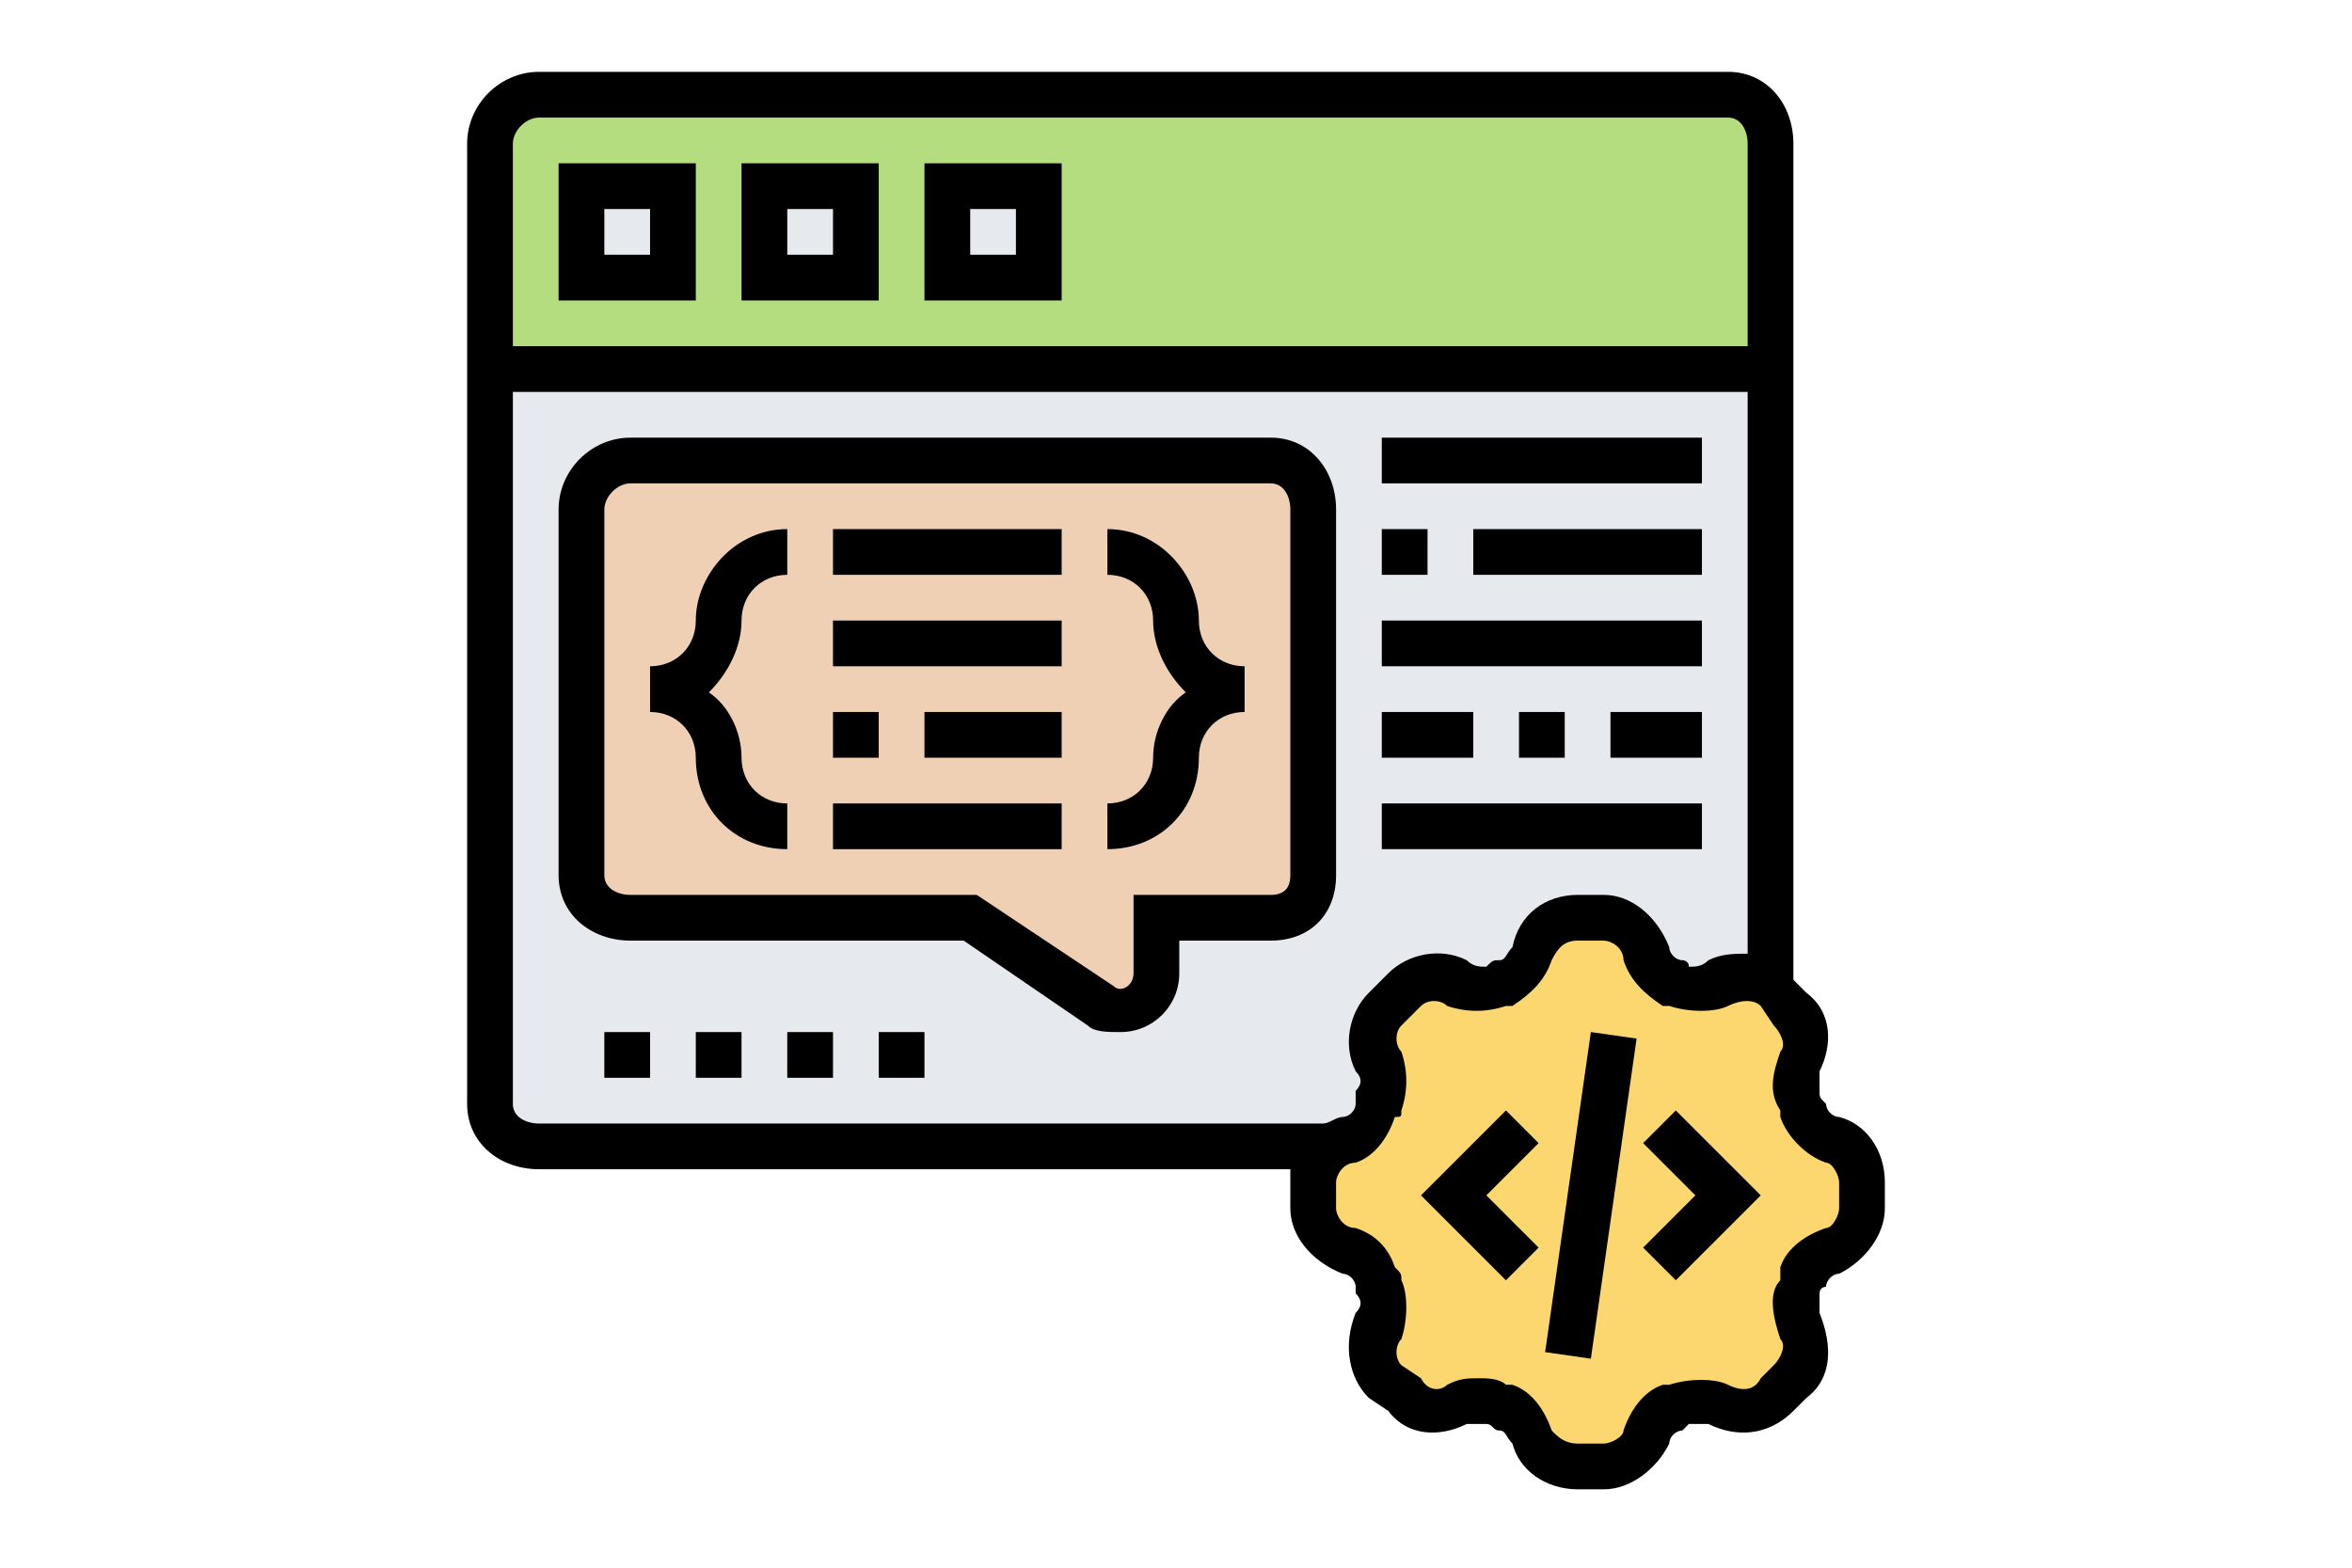<?xml version="1.0" encoding="UTF-8"?>
<!DOCTYPE svg PUBLIC "-//W3C//DTD SVG 1.1//EN" "http://www.w3.org/Graphics/SVG/1.1/DTD/svg11.dtd">
<!-- Creator: CorelDRAW 2019 (64-Bit) -->
<svg xmlns="http://www.w3.org/2000/svg" xml:space="preserve" width="150px" height="100px" version="1.1" style="shape-rendering:geometricPrecision; text-rendering:geometricPrecision; image-rendering:optimizeQuality; fill-rule:evenodd; clip-rule:evenodd"
viewBox="0 0 3.59 2.4"
 xmlns:xlink="http://www.w3.org/1999/xlink"
 enable-background="new 0 0 64 64">
 <defs>
  <style type="text/css">
   <![CDATA[
    .fil0 {fill:none}
    .fil5 {fill:black}
    .fil1 {fill:#B4DD7F}
    .fil2 {fill:#E6E9ED}
    .fil3 {fill:#F0D0B4}
    .fil4 {fill:#FCD770}
   ]]>
  </style>
 </defs>
 <g id="Layer_x0020_1">
  <rect class="fil0" width="3.59" height="2.4"/>
  <g id="software-devlopment.svg">
   <g>
    <g>
     <g>
      <path class="fil1" d="M2.71 0.22l0 0.35 -1.96 0 0 -0.35c0,-0.04 0.03,-0.07 0.07,-0.07l1.82 0c0.04,0 0.07,0.03 0.07,0.07z"/>
     </g>
     <g>
      <path class="fil2" d="M0.75 0.57l0 1.12c0,0.04 0.03,0.07 0.07,0.07l1.89 0 0 -1.19 -1.96 0z"/>
     </g>
     <g>
      <polygon class="fil2" points="1.45,0.29 1.59,0.29 1.59,0.43 1.45,0.43 "/>
     </g>
     <g>
      <polygon class="fil2" points="1.17,0.29 1.31,0.29 1.31,0.43 1.17,0.43 "/>
     </g>
     <g>
      <polygon class="fil2" points="0.89,0.29 1.03,0.29 1.03,0.43 0.89,0.43 "/>
     </g>
     <g>
      <path class="fil3" d="M1.94 0.71l-0.98 0c-0.04,0 -0.07,0.03 -0.07,0.07l0 0.56c0,0.04 0.03,0.07 0.07,0.07l0.52 0 0.2 0.13c0.01,0.01 0.02,0.01 0.03,0.01 0.03,0 0.05,-0.03 0.05,-0.06l0 -0.08 0.18 0c0.04,0 0.07,-0.03 0.07,-0.07l0 -0.56c0,-0.04 -0.03,-0.07 -0.07,-0.07z"/>
     </g>
     <g>
      <path class="fil4" d="M2.71 1.52c0,0 0,0 0,0l0.03 0.02c0.01,0.02 0.02,0.04 0.02,0.06 0,0.01 0,0.02 -0.01,0.03 -0.01,0.02 -0.01,0.04 0,0.06 0,0 0,0.01 0,0.01 0.01,0.02 0.03,0.04 0.05,0.04 0.03,0.01 0.05,0.04 0.05,0.07l0 0.04c0,0.03 -0.02,0.06 -0.05,0.07 -0.02,0 -0.04,0.02 -0.05,0.04 0,0 0,0.01 0,0.01 -0.01,0.01 -0.01,0.02 -0.01,0.03 0,0.01 0.01,0.02 0.01,0.03 0.02,0.03 0.01,0.06 -0.01,0.08l-0.03 0.03c-0.01,0.01 -0.03,0.02 -0.05,0.02 -0.01,0 -0.02,0 -0.03,-0.01 -0.02,-0.01 -0.04,-0.01 -0.06,0 -0.01,0 -0.01,0 -0.01,0.01 -0.02,0 -0.04,0.02 -0.05,0.04 -0.01,0.03 -0.03,0.05 -0.06,0.05l-0.04 0c-0.03,0 -0.06,-0.02 -0.07,-0.05 -0.01,-0.02 -0.02,-0.04 -0.04,-0.04 0,-0.01 -0.01,-0.01 -0.01,-0.01 -0.01,0 -0.02,-0.01 -0.03,-0.01 -0.01,0 -0.02,0.01 -0.03,0.01 -0.03,0.02 -0.07,0.01 -0.09,-0.01l-0.02 -0.03c-0.02,-0.01 -0.02,-0.03 -0.02,-0.05 0,-0.01 0,-0.02 0,-0.03 0.01,-0.02 0.02,-0.04 0.01,-0.06 0,0 -0.01,-0.01 -0.01,-0.01 -0.01,-0.02 -0.02,-0.04 -0.04,-0.04 -0.03,-0.01 -0.05,-0.04 -0.05,-0.07l0 -0.04c0,-0.02 0.01,-0.04 0.02,-0.05 0.01,-0.01 0.02,-0.01 0.03,-0.02 0.02,0 0.03,-0.02 0.04,-0.04l0.01 -0.01c0,-0.01 0,-0.02 0,-0.03 0,-0.01 0,-0.02 -0.01,-0.03 -0.01,-0.03 0,-0.06 0.02,-0.09l0.02 -0.02c0.02,-0.01 0.04,-0.02 0.05,-0.02 0.02,0 0.03,0 0.04,0.01 0.02,0.01 0.04,0.01 0.06,0 0,0 0.01,-0.01 0.01,-0.01 0.02,-0.01 0.03,-0.02 0.04,-0.04 0.01,-0.03 0.04,-0.05 0.07,-0.05l0.04 0c0.03,0 0.05,0.02 0.06,0.05 0.01,0.02 0.03,0.03 0.05,0.04l0.01 0.01c0.01,0 0.02,0 0.03,0 0.01,0 0.02,0 0.03,0 0.02,-0.02 0.06,-0.01 0.08,0.01z"/>
     </g>
    </g>
    <g>
     <polygon class="fil5" points="2.36,2.07 2.43,1.58 2.5,1.59 2.43,2.08 "/>
     <polygon class="fil5" points="2.51,1.75 2.59,1.83 2.51,1.91 2.56,1.96 2.69,1.83 2.56,1.7 "/>
     <polygon class="fil5" points="2.3,1.7 2.17,1.83 2.3,1.96 2.35,1.91 2.27,1.83 2.35,1.75 "/>
     <path class="fil5" d="M2.81 1.71c-0.01,0 -0.02,-0.01 -0.02,-0.02 -0.01,-0.01 -0.01,-0.01 -0.01,-0.02 0,-0.01 0,-0.02 0,-0.03 0.02,-0.04 0.02,-0.09 -0.02,-0.12l-0.02 -0.02 0 -1.28c0,-0.06 -0.04,-0.11 -0.1,-0.11l-1.82 0c-0.06,0 -0.11,0.05 -0.11,0.11l0 1.47c0,0.06 0.05,0.1 0.11,0.1l1.15 0c0,0.01 0,0.02 0,0.02l0 0.04c0,0.04 0.03,0.08 0.08,0.1 0.01,0 0.02,0.01 0.02,0.02 0,0 0,0.01 0,0.01 0.01,0.01 0.01,0.02 0,0.03 -0.02,0.05 -0.01,0.1 0.02,0.13l0.03 0.02c0.03,0.04 0.08,0.04 0.12,0.02 0.01,0 0.02,0 0.03,0 0.01,0 0.01,0.01 0.02,0.01 0.01,0 0.01,0.01 0.02,0.02 0.01,0.04 0.05,0.07 0.1,0.07l0.04 0c0.04,0 0.08,-0.03 0.1,-0.07 0,-0.01 0.01,-0.02 0.02,-0.02 0,0 0.01,-0.01 0.01,-0.01 0.01,0 0.02,0 0.03,0 0.04,0.02 0.09,0.02 0.13,-0.02l0.02 -0.02c0.04,-0.03 0.04,-0.08 0.02,-0.13 0,-0.01 0,-0.02 0,-0.03 0,0 0,-0.01 0.01,-0.01 0,-0.01 0.01,-0.02 0.02,-0.02 0.04,-0.02 0.07,-0.06 0.07,-0.1l0 -0.04c0,-0.05 -0.03,-0.09 -0.07,-0.1l0 0zm-1.99 -1.53l1.82 0c0.02,0 0.03,0.02 0.03,0.04l0 0.31 -1.89 0 0 -0.31c0,-0.02 0.02,-0.04 0.04,-0.04l0 0zm-0.04 1.51l0 -1.09 1.89 0 0 0.86c-0.02,0 -0.04,0 -0.06,0.01 -0.01,0.01 -0.02,0.01 -0.03,0.01 0,-0.01 -0.01,-0.01 -0.01,-0.01 -0.01,0 -0.02,-0.01 -0.02,-0.02 -0.02,-0.05 -0.06,-0.08 -0.1,-0.08l-0.04 0c-0.05,0 -0.09,0.03 -0.1,0.08 -0.01,0.01 -0.01,0.02 -0.02,0.02 -0.01,0 -0.01,0 -0.02,0.01 -0.01,0 -0.02,0 -0.03,-0.01 -0.04,-0.02 -0.09,-0.01 -0.12,0.02l-0.03 0.03c-0.03,0.03 -0.04,0.08 -0.02,0.12 0.01,0.01 0.01,0.02 0,0.03 0,0.01 0,0.01 0,0.02 0,0.01 -0.01,0.02 -0.02,0.02 -0.01,0 -0.02,0.01 -0.03,0.01l-1.2 0c-0.02,0 -0.04,-0.01 -0.04,-0.03l0 0zm2.03 0.16c0,0.01 -0.01,0.03 -0.02,0.03 -0.03,0.01 -0.06,0.03 -0.07,0.06 0,0.01 0,0.01 0,0.02 -0.02,0.02 -0.01,0.06 0,0.09 0.01,0.01 0,0.03 -0.01,0.04l-0.02 0.02c-0.01,0.02 -0.03,0.02 -0.05,0.01 -0.02,-0.01 -0.06,-0.01 -0.09,0 0,0 0,0 -0.01,0 -0.03,0.01 -0.05,0.04 -0.06,0.07 0,0.01 -0.02,0.02 -0.03,0.02l-0.04 0c-0.02,0 -0.03,-0.01 -0.04,-0.02 -0.01,-0.03 -0.03,-0.06 -0.06,-0.07 0,0 -0.01,0 -0.01,0 -0.01,-0.01 -0.03,-0.01 -0.04,-0.01 -0.02,0 -0.03,0 -0.05,0.01 -0.01,0.01 -0.03,0.01 -0.04,-0.01l-0.03 -0.02c-0.01,-0.01 -0.01,-0.03 0,-0.04 0.01,-0.03 0.01,-0.07 0,-0.09 0,-0.01 0,-0.01 -0.01,-0.02 -0.01,-0.03 -0.03,-0.05 -0.06,-0.06 -0.02,0 -0.03,-0.02 -0.03,-0.03l0 -0.04c0,-0.01 0.01,-0.03 0.03,-0.03 0.03,-0.01 0.05,-0.04 0.06,-0.07 0.01,0 0.01,0 0.01,-0.01 0.01,-0.03 0.01,-0.06 0,-0.09 -0.01,-0.01 -0.01,-0.03 0,-0.04l0.03 -0.03c0.01,-0.01 0.03,-0.01 0.04,0 0.03,0.01 0.06,0.01 0.09,0 0,0 0.01,0 0.01,0 0.03,-0.02 0.05,-0.04 0.06,-0.07 0.01,-0.02 0.02,-0.03 0.04,-0.03l0.04 0c0.01,0 0.03,0.01 0.03,0.03 0.01,0.03 0.03,0.05 0.06,0.07 0.01,0 0.01,0 0.01,0 0.03,0.01 0.07,0.01 0.09,0 0.02,-0.01 0.04,-0.01 0.05,0l0.02 0.03c0.01,0.01 0.02,0.03 0.01,0.04 -0.01,0.03 -0.02,0.06 0,0.09 0,0.01 0,0.01 0,0.01 0.01,0.03 0.04,0.06 0.07,0.07 0.01,0 0.02,0.02 0.02,0.03l0 0.04z"/>
     <path class="fil5" d="M1.06 0.25l-0.21 0 0 0.21 0.21 0 0 -0.21zm-0.07 0.14l-0.07 0 0 -0.07 0.07 0 0 0.07z"/>
     <path class="fil5" d="M1.34 0.25l-0.21 0 0 0.21 0.21 0 0 -0.21zm-0.07 0.14l-0.07 0 0 -0.07 0.07 0 0 0.07z"/>
     <path class="fil5" d="M1.62 0.25l-0.21 0 0 0.21 0.21 0 0 -0.21zm-0.07 0.14l-0.07 0 0 -0.07 0.07 0 0 0.07z"/>
     <path class="fil5" d="M2.04 1.34l0 -0.56c0,-0.06 -0.04,-0.11 -0.1,-0.11l-0.98 0c-0.06,0 -0.11,0.05 -0.11,0.11l0 0.56c0,0.06 0.05,0.1 0.11,0.1l0.51 0 0.19 0.13c0.01,0.01 0.03,0.01 0.05,0.01 0.05,0 0.09,-0.04 0.09,-0.09l0 -0.05 0.14 0c0.06,0 0.1,-0.04 0.1,-0.1zm-0.07 0c0,0.02 -0.01,0.03 -0.03,0.03l-0.21 0 0 0.12c0,0.02 -0.02,0.03 -0.03,0.02l-0.21 -0.14 -0.53 0c-0.02,0 -0.04,-0.01 -0.04,-0.03l0 -0.56c0,-0.02 0.02,-0.04 0.04,-0.04l0.98 0c0.02,0 0.03,0.02 0.03,0.04l0 0.56z"/>
     <polygon class="fil5" points="0.92,1.58 0.99,1.58 0.99,1.65 0.92,1.65 "/>
     <polygon class="fil5" points="1.06,1.58 1.13,1.58 1.13,1.65 1.06,1.65 "/>
     <polygon class="fil5" points="1.2,1.58 1.27,1.58 1.27,1.65 1.2,1.65 "/>
     <polygon class="fil5" points="1.34,1.58 1.41,1.58 1.41,1.65 1.34,1.65 "/>
     <path class="fil5" d="M1.06 0.95c0,0.04 -0.03,0.07 -0.07,0.07l0 0.07c0.04,0 0.07,0.03 0.07,0.07 0,0.08 0.06,0.14 0.14,0.14l0 -0.07c-0.04,0 -0.07,-0.03 -0.07,-0.07 0,-0.04 -0.02,-0.08 -0.05,-0.1 0.03,-0.03 0.05,-0.07 0.05,-0.11 0,-0.04 0.03,-0.07 0.07,-0.07l0 -0.07c-0.08,0 -0.14,0.07 -0.14,0.14l0 0z"/>
     <path class="fil5" d="M1.83 0.95c0,-0.07 -0.06,-0.14 -0.14,-0.14l0 0.07c0.04,0 0.07,0.03 0.07,0.07 0,0.04 0.02,0.08 0.05,0.11 -0.03,0.02 -0.05,0.06 -0.05,0.1 0,0.04 -0.03,0.07 -0.07,0.07l0 0.07c0.08,0 0.14,-0.06 0.14,-0.14 0,-0.04 0.03,-0.07 0.07,-0.07l0 -0.07c-0.04,0 -0.07,-0.03 -0.07,-0.07l0 0z"/>
     <polygon class="fil5" points="1.27,0.81 1.62,0.81 1.62,0.88 1.27,0.88 "/>
     <polygon class="fil5" points="1.27,0.95 1.62,0.95 1.62,1.02 1.27,1.02 "/>
     <polygon class="fil5" points="1.27,1.09 1.34,1.09 1.34,1.16 1.27,1.16 "/>
     <polygon class="fil5" points="1.41,1.09 1.62,1.09 1.62,1.16 1.41,1.16 "/>
     <polygon class="fil5" points="1.27,1.23 1.62,1.23 1.62,1.3 1.27,1.3 "/>
     <polygon class="fil5" points="2.11,0.81 2.18,0.81 2.18,0.88 2.11,0.88 "/>
     <polygon class="fil5" points="2.25,0.81 2.6,0.81 2.6,0.88 2.25,0.88 "/>
     <polygon class="fil5" points="2.11,0.95 2.6,0.95 2.6,1.02 2.11,1.02 "/>
     <polygon class="fil5" points="2.11,1.09 2.25,1.09 2.25,1.16 2.11,1.16 "/>
     <polygon class="fil5" points="2.32,1.09 2.39,1.09 2.39,1.16 2.32,1.16 "/>
     <polygon class="fil5" points="2.46,1.09 2.6,1.09 2.6,1.16 2.46,1.16 "/>
     <polygon class="fil5" points="2.11,1.23 2.6,1.23 2.6,1.3 2.11,1.3 "/>
     <polygon class="fil5" points="2.11,0.67 2.6,0.67 2.6,0.74 2.11,0.74 "/>
    </g>
   </g>
  </g>
 </g>
</svg>

